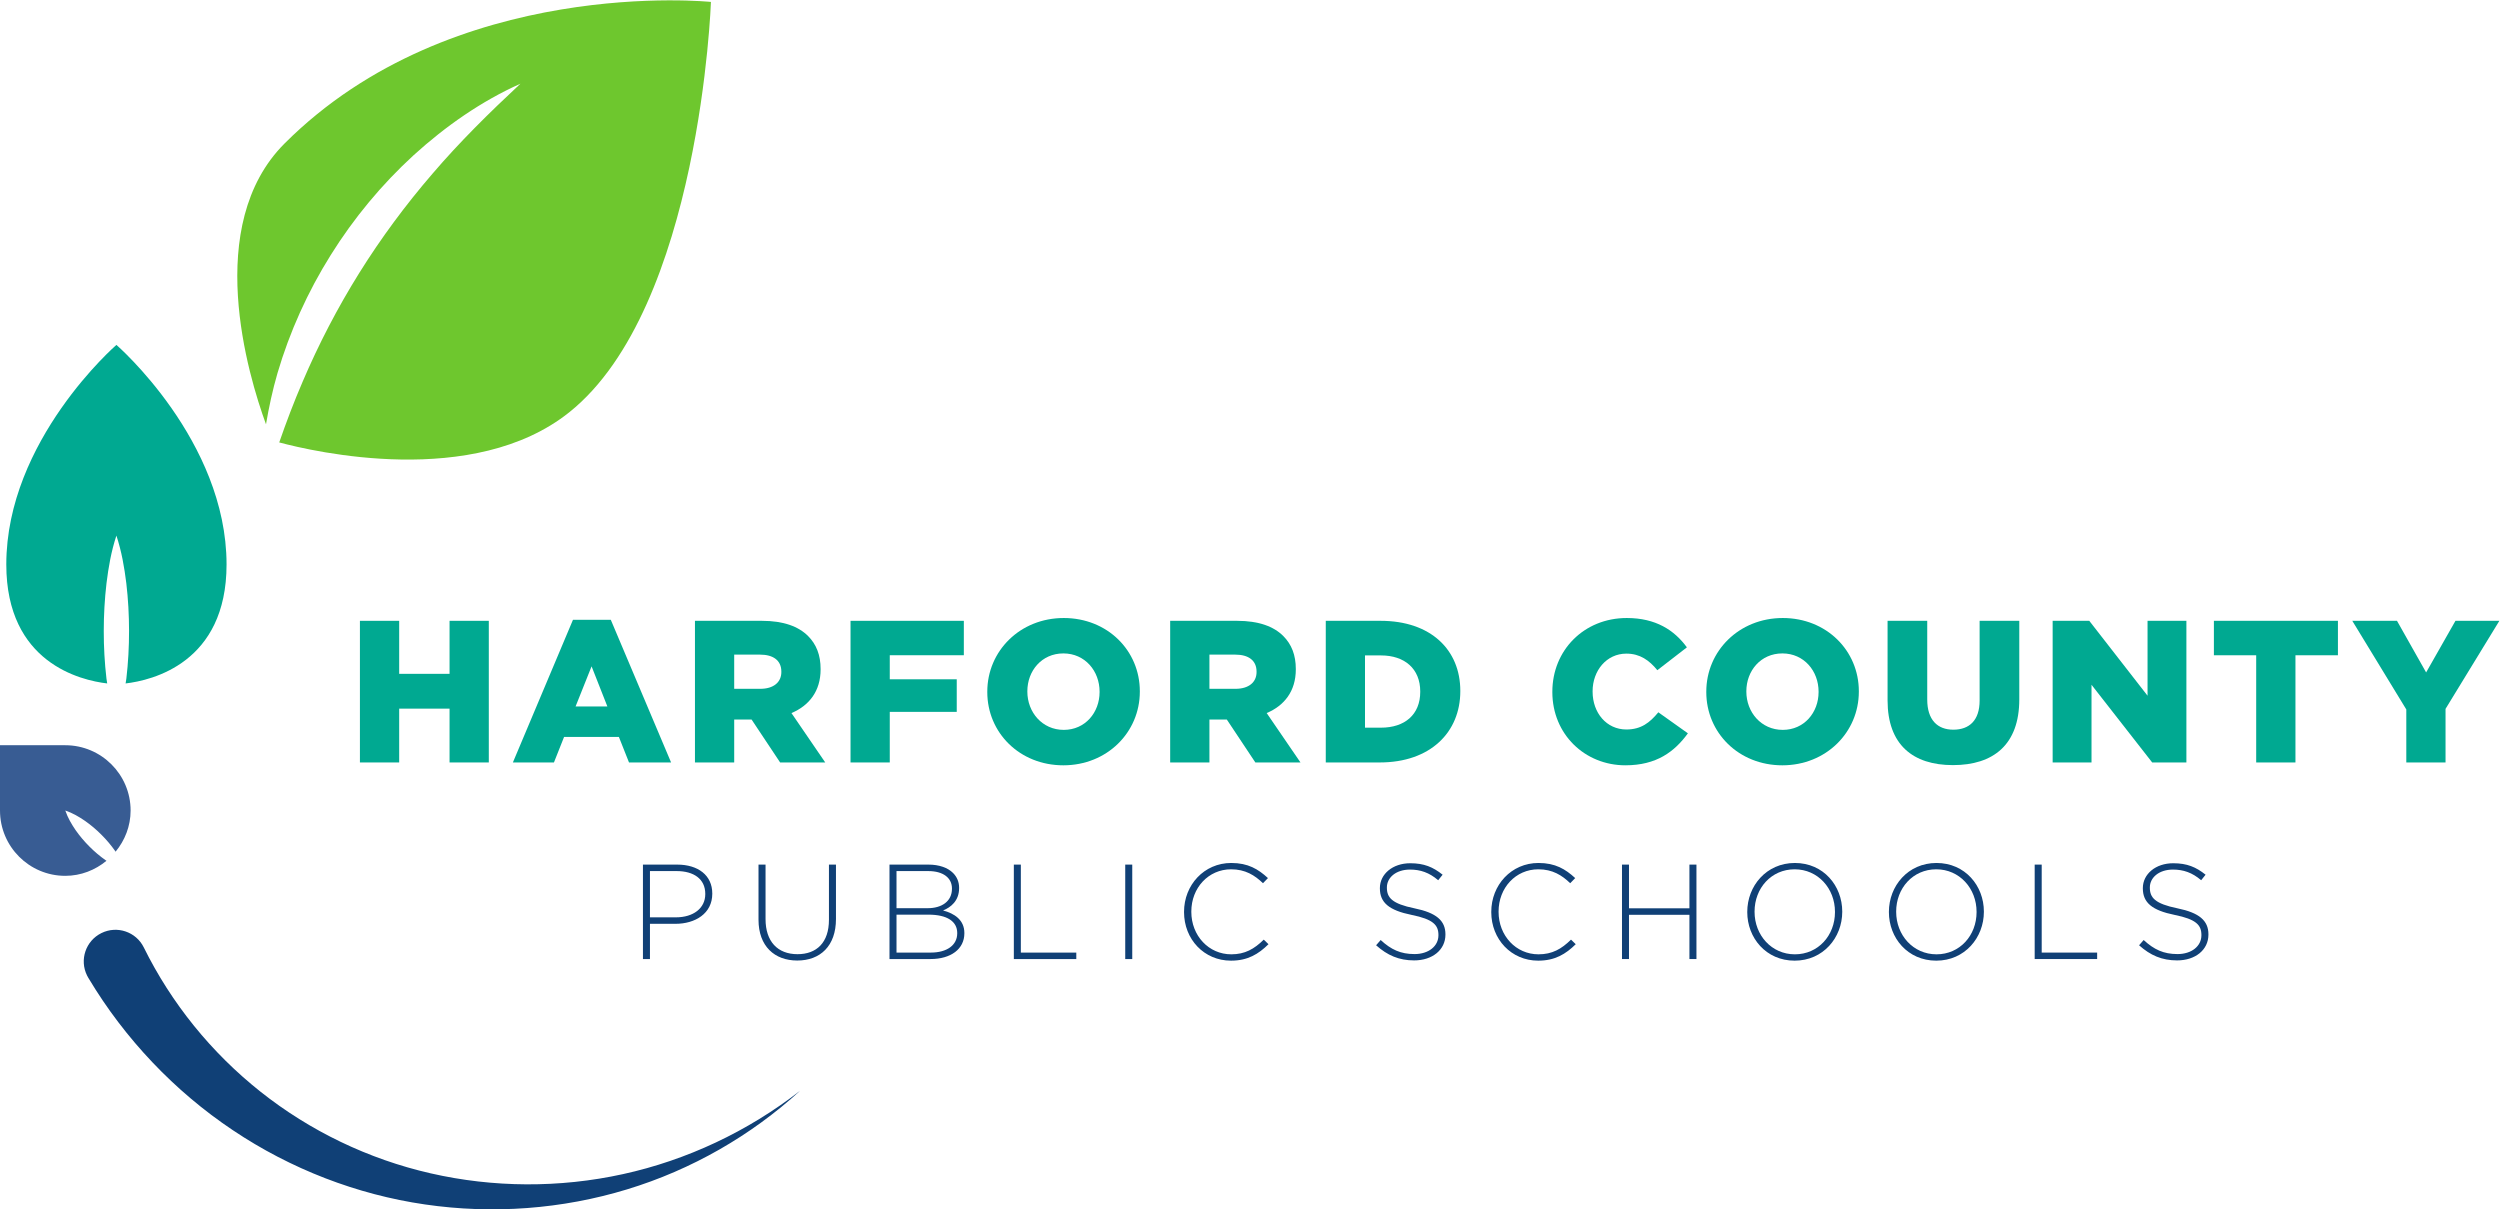 <?xml version="1.0" encoding="UTF-8" standalone="no"?>
<!-- Created with Inkscape (http://www.inkscape.org/) -->

<svg
   version="1.1"
   id="svg2"
   xml:space="preserve"
   width="362.787"
   height="175.493"
   viewBox="0 0 362.787 175.493"
   sodipodi:docname="HCPS_FullLogo_color.svg"
   inkscape:version="1.1.1 (3bf5ae0d25, 2021-09-20)"
   xmlns:inkscape="http://www.inkscape.org/namespaces/inkscape"
   xmlns:sodipodi="http://sodipodi.sourceforge.net/DTD/sodipodi-0.dtd"
   xmlns="http://www.w3.org/2000/svg"
   xmlns:svg="http://www.w3.org/2000/svg"><defs
     id="defs6" /><sodipodi:namedview
     id="namedview4"
     pagecolor="#505050"
     bordercolor="#eeeeee"
     borderopacity="1"
     inkscape:pageshadow="0"
     inkscape:pageopacity="0"
     inkscape:pagecheckerboard="0"
     showgrid="false"
     inkscape:zoom="1.5312028"
     inkscape:cx="162.94379"
     inkscape:cy="133.22859"
     inkscape:window-width="1280"
     inkscape:window-height="955"
     inkscape:window-x="1280"
     inkscape:window-y="32"
     inkscape:window-maximized="1"
     inkscape:current-layer="g8" /><g
     id="g8"
     inkscape:groupmode="layer"
     inkscape:label="ink_ext_XXXXXX"
     transform="matrix(1.333,0,0,-1.333,0,175.493)"><g
       id="g10"
       transform="scale(0.1)"><path
         d="m 391.824,640.68 h 42.739 v -57.715 h 54.839 v 57.715 h 42.727 V 486.492 h -42.727 v 58.59 h -54.839 v -58.59 H 391.824 V 640.68"
         style="fill:#00a991;fill-opacity:1;fill-rule:nonzero;stroke:none"
         id="path12" /><path
         d="m 661.191,547.477 -17.175,43.648 -17.414,-43.648 z M 623.75,641.77 h 41.188 l 65.628,-155.278 h -45.808 l -11.004,27.75 h -59.695 l -11.016,-27.75 H 558.34 l 65.41,155.278"
         style="fill:#00a991;fill-opacity:1;fill-rule:nonzero;stroke:none"
         id="path14" /><path
         d="m 827.695,566.664 c 14.309,0 22.914,7.055 22.914,18.27 v 0.461 c 0,12.332 -9.027,18.488 -23.132,18.488 h -28.2 v -37.219 z m -71.14,74.016 h 72.902 c 23.566,0 39.863,-6.172 50.223,-16.528 9.031,-9.047 13.664,-20.722 13.664,-35.914 v -0.441 c 0,-23.781 -12.559,-39.414 -31.727,-47.543 l 36.774,-53.762 h -49.106 l -31.062,46.703 H 799.277 V 486.492 H 756.555 V 640.68"
         style="fill:#00a991;fill-opacity:1;fill-rule:nonzero;stroke:none"
         id="path16" /><path
         d="m 925.914,640.68 h 123.346 v -37.465 h -80.631 v -26.192 h 72.911 V 541.559 H 968.629 V 486.492 H 925.914 V 640.68"
         style="fill:#00a991;fill-opacity:1;fill-rule:nonzero;stroke:none"
         id="path18" /><path
         d="m 1197.04,563.113 v 0.457 c 0,22.477 -15.86,41.633 -39.42,41.633 -23.57,0 -39.21,-18.941 -39.21,-41.187 v -0.446 c 0,-22.25 16.07,-41.609 39.64,-41.609 23.35,0 38.99,18.922 38.99,41.152 z m -122.24,0 v 0.457 c 0,44.289 35.69,80.172 83.25,80.172 47.58,0 82.81,-35.457 82.81,-79.726 v -0.446 c 0,-44.257 -35.67,-80.183 -83.24,-80.183 -47.58,0 -82.82,35.468 -82.82,79.726"
         style="fill:#00a991;fill-opacity:1;fill-rule:nonzero;stroke:none"
         id="path20" /><path
         d="m 1345.04,566.664 c 14.31,0 22.89,7.055 22.89,18.27 v 0.461 c 0,12.332 -9.01,18.488 -23.12,18.488 h -28.19 v -37.219 z m -71.15,74.016 h 72.89 c 23.6,0 39.89,-6.172 50.23,-16.528 9.04,-9.047 13.65,-20.722 13.65,-35.914 v -0.441 c 0,-23.781 -12.54,-39.414 -31.71,-47.543 l 36.79,-53.762 h -49.12 l -31.05,46.703 h -18.95 v -46.703 h -42.73 V 640.68"
         style="fill:#00a991;fill-opacity:1;fill-rule:nonzero;stroke:none"
         id="path22" /><path
         d="m 1485.98,603.012 v -78.653 h 17.41 c 25.77,0 42.73,14.094 42.73,38.996 v 0.446 c 0,24.679 -16.96,39.211 -42.73,39.211 z m -42.7,37.668 h 59.66 c 54.87,0 86.8,-31.746 86.8,-76.219 v -0.445 c 0,-44.489 -32.39,-77.524 -87.68,-77.524 h -58.78 V 640.68"
         style="fill:#00a991;fill-opacity:1;fill-rule:nonzero;stroke:none"
         id="path24" /><path
         d="m 1689.94,563.113 v 0.457 c 0,44.93 34.34,80.172 81.05,80.172 31.49,0 51.74,-13.203 65.41,-31.937 l -32.16,-24.883 c -8.82,10.805 -18.94,18.051 -33.72,18.051 -21.57,0 -36.76,-18.504 -36.76,-40.957 v -0.446 c 0,-23.105 15.19,-41.191 36.76,-41.191 16.1,0 25.56,7.508 34.8,18.719 l 32.18,-22.883 c -14.55,-20.047 -34.17,-34.828 -68.06,-34.828 -44.05,0 -79.5,33.711 -79.5,79.726"
         style="fill:#00a991;fill-opacity:1;fill-rule:nonzero;stroke:none"
         id="path26" /><path
         d="m 1979.77,563.113 v 0.457 c 0,22.477 -15.85,41.633 -39.42,41.633 -23.57,0 -39.21,-18.941 -39.21,-41.187 v -0.446 c 0,-22.25 16.06,-41.609 39.65,-41.609 23.34,0 38.98,18.922 38.98,41.152 z m -122.24,0 v 0.457 c 0,44.289 35.69,80.172 83.26,80.172 47.56,0 82.81,-35.457 82.81,-79.726 v -0.446 c 0,-44.257 -35.67,-80.183 -83.25,-80.183 -47.58,0 -82.82,35.468 -82.82,79.726"
         style="fill:#00a991;fill-opacity:1;fill-rule:nonzero;stroke:none"
         id="path28" /><path
         d="m 2054.87,554.098 v 86.582 h 43.18 v -85.696 c 0,-22.254 11.22,-32.816 28.4,-32.816 17.42,0 28.63,10.125 28.63,31.715 v 86.797 h 43.19 v -85.477 c 0,-49.574 -28.41,-71.601 -72.25,-71.601 -43.61,0 -71.15,22.265 -71.15,70.496"
         style="fill:#00a991;fill-opacity:1;fill-rule:nonzero;stroke:none"
         id="path30" /><path
         d="m 2234.58,640.68 h 39.87 l 63.44,-81.524 v 81.524 h 42.29 V 486.492 h -37.24 l -66.05,84.559 v -84.559 h -42.31 V 640.68"
         style="fill:#00a991;fill-opacity:1;fill-rule:nonzero;stroke:none"
         id="path32" /><path
         d="m 2456.16,603.215 h -46.04 v 37.465 h 135.03 v -37.465 h -46.24 V 486.492 h -42.75 v 116.723"
         style="fill:#00a991;fill-opacity:1;fill-rule:nonzero;stroke:none"
         id="path34" /><path
         d="m 2619.58,544.191 -58.8,96.489 h 48.66 l 31.72,-56.184 31.93,56.184 h 47.8 l -58.6,-95.844 v -58.344 h -42.71 v 57.699"
         style="fill:#00a991;fill-opacity:1;fill-rule:nonzero;stroke:none"
         id="path36" /><path
         d="m 735.766,317.879 c 19.093,0 32.015,9.961 32.015,25.262 v 0.293 c 0,16.289 -12.625,24.804 -31.144,24.804 h -29.078 v -50.359 z m -35.84,57.414 h 37.308 c 22.621,0 38.18,-11.594 38.18,-31.43 v -0.293 c 0,-21.582 -18.637,-32.738 -40.094,-32.738 h -27.761 v -38.344 h -7.633 v 102.805"
         style="fill:#104076;fill-opacity:1;fill-rule:nonzero;stroke:none"
         id="path38" /><path
         d="m 825.742,315.23 v 60.063 h 7.66 v -59.352 c 0,-24.222 13.059,-38.171 34.786,-38.171 20.871,0 34.238,12.628 34.238,37.46 v 60.063 h 7.637 V 316.09 c 0,-29.5 -17.188,-45.231 -42.157,-45.231 -24.679,0 -42.164,15.563 -42.164,44.371"
         style="fill:#104076;fill-opacity:1;fill-rule:nonzero;stroke:none"
         id="path40" /><path
         d="m 1010.79,320.809 h -34.821 v -41.297 h 37.311 c 17.62,0 28.79,8.097 28.79,21.008 v 0.312 c 0,12.617 -11.03,19.977 -31.28,19.977 z m 25.54,28.496 c 0,11.308 -9.25,18.933 -25.7,18.933 H 975.969 V 327.84 h 33.921 c 15.42,0 26.44,7.519 26.44,21.18 z m -68.002,25.988 h 42.462 c 11.58,0 20.98,-3.383 26.71,-9.094 4.27,-4.269 6.62,-9.719 6.62,-16.164 v -0.293 c 0,-13.972 -9.11,-21.004 -17.48,-24.375 12.33,-3.23 23.2,-10.308 23.2,-24.535 v -0.312 c 0,-17.168 -14.68,-28.032 -36.86,-28.032 h -44.652 v 102.805"
         style="fill:#104076;fill-opacity:1;fill-rule:nonzero;stroke:none"
         id="path42" /><path
         d="m 1103.7,375.293 h 7.63 v -95.781 h 60.37 v -7.024 h -68 v 102.805"
         style="fill:#104076;fill-opacity:1;fill-rule:nonzero;stroke:none"
         id="path44" /><path
         d="m 1224.97,375.293 h 7.64 V 272.488 h -7.64 v 102.805"
         style="fill:#104076;fill-opacity:1;fill-rule:nonzero;stroke:none"
         id="path46" /><path
         d="m 1288.99,323.57 v 0.313 c 0,29.113 21.73,53.176 51.41,53.176 18.36,0 29.36,-6.739 39.94,-16.446 l -5.42,-5.586 c -8.97,8.672 -19.24,15.145 -34.68,15.145 -24.67,0 -43.32,-20.137 -43.32,-45.996 v -0.293 c 0,-26.004 18.95,-46.262 43.48,-46.262 14.84,0 24.96,5.731 35.38,16 l 5.14,-4.992 c -10.86,-10.738 -22.6,-17.91 -40.81,-17.91 -29.39,0 -51.12,23.359 -51.12,52.851"
         style="fill:#104076;fill-opacity:1;fill-rule:nonzero;stroke:none"
         id="path48" /><path
         d="m 1498.06,287.469 4.98,5.722 c 11.34,-10.441 21.75,-15.3 36.87,-15.3 15.43,0 26.02,8.699 26.02,20.449 v 0.301 c 0,10.839 -5.74,17.16 -29.1,21.863 -24.67,5 -34.64,13.379 -34.64,28.945 v 0.293 c 0,15.274 13.95,27.024 33.04,27.024 14.98,0 24.82,-4.114 35.25,-12.481 l -4.84,-6.015 c -9.69,8.359 -19.39,11.601 -30.7,11.601 -15.15,0 -25.13,-8.672 -25.13,-19.414 v -0.285 c 0,-10.867 5.59,-17.469 29.96,-22.461 23.8,-4.852 33.78,-13.371 33.78,-28.34 v -0.281 c 0,-16.641 -14.25,-28.102 -34.08,-28.102 -16.44,0 -29.06,5.453 -41.41,16.481"
         style="fill:#104076;fill-opacity:1;fill-rule:nonzero;stroke:none"
         id="path50" /><path
         d="m 1623.45,323.57 v 0.313 c 0,29.113 21.74,53.176 51.41,53.176 18.37,0 29.38,-6.739 39.95,-16.446 l -5.43,-5.586 c -8.96,8.672 -19.25,15.145 -34.67,15.145 -24.67,0 -43.31,-20.137 -43.31,-45.996 v -0.293 c 0,-26.004 18.93,-46.262 43.46,-46.262 14.83,0 24.98,5.731 35.39,16 l 5.16,-4.992 c -10.88,-10.738 -22.63,-17.91 -40.85,-17.91 -29.37,0 -51.11,23.359 -51.11,52.851"
         style="fill:#104076;fill-opacity:1;fill-rule:nonzero;stroke:none"
         id="path52" /><path
         d="m 1765.75,375.293 h 7.62 v -47.582 h 65.8 v 47.582 h 7.64 V 272.488 h -7.64 v 48.153 h -65.8 v -48.153 h -7.62 v 102.805"
         style="fill:#104076;fill-opacity:1;fill-rule:nonzero;stroke:none"
         id="path54" /><path
         d="m 1997.61,323.57 v 0.313 c 0,25.422 -18.5,46.289 -43.92,46.289 -25.41,0 -43.62,-20.574 -43.62,-45.996 v -0.293 c 0,-25.403 18.5,-46.262 43.91,-46.262 25.42,0 43.63,20.57 43.63,45.949 z m -95.48,0 v 0.313 c 0,28.066 20.72,53.176 51.85,53.176 31.13,0 51.55,-24.817 51.55,-52.883 v -0.293 c 0,-28.031 -20.71,-53.164 -51.84,-53.164 -31.14,0 -51.56,24.82 -51.56,52.851"
         style="fill:#104076;fill-opacity:1;fill-rule:nonzero;stroke:none"
         id="path56" /><path
         d="m 2151.76,323.57 v 0.313 c 0,25.422 -18.49,46.289 -43.89,46.289 -25.42,0 -43.64,-20.574 -43.64,-45.996 v -0.293 c 0,-25.403 18.51,-46.262 43.92,-46.262 25.41,0 43.61,20.57 43.61,45.949 z m -95.44,0 v 0.313 c 0,28.066 20.7,53.176 51.83,53.176 31.14,0 51.57,-24.817 51.57,-52.883 v -0.293 c 0,-28.031 -20.72,-53.164 -51.85,-53.164 -31.15,0 -51.55,24.82 -51.55,52.851"
         style="fill:#104076;fill-opacity:1;fill-rule:nonzero;stroke:none"
         id="path58" /><path
         d="m 2215.02,375.293 h 7.64 v -95.781 h 60.36 v -7.024 h -68 v 102.805"
         style="fill:#104076;fill-opacity:1;fill-rule:nonzero;stroke:none"
         id="path60" /><path
         d="m 2328.66,287.469 5,5.722 c 11.31,-10.441 21.74,-15.3 36.86,-15.3 15.42,0 26.01,8.699 26.01,20.449 v 0.301 c 0,10.839 -5.73,17.16 -29.08,21.863 -24.68,5 -34.68,13.379 -34.68,28.945 v 0.293 c 0,15.274 13.95,27.024 33.06,27.024 14.98,0 24.82,-4.114 35.24,-12.481 l -4.82,-6.015 c -9.71,8.359 -19.42,11.601 -30.72,11.601 -15.12,0 -25.13,-8.672 -25.13,-19.414 v -0.285 c 0,-10.867 5.58,-17.469 29.98,-22.461 23.8,-4.852 33.79,-13.371 33.79,-28.34 v -0.281 c 0,-16.641 -14.25,-28.102 -34.1,-28.102 -16.44,0 -29.07,5.453 -41.41,16.481"
         style="fill:#104076;fill-opacity:1;fill-rule:nonzero;stroke:none"
         id="path62" /><path
         d="M 96.449,251.539 C 135.84,185.641 190.191,128.461 253.336,86.262 316.461,43.898 388.59,16.07 462.621,5.328 536.594,-5.5 612.246,0.27 682.633,21.738 752.988,43.129 817.73,80.352 871.016,129.109 814.004,84.719 747.594,53.539 678.258,38.352 609.008,23.102 536.891,23.609 468.922,39.172 400.938,54.648 337.273,85.488 283.656,128.02 c -53.734,42.621 -97.129,96.39 -127.133,157.121 -8.421,17.05 -29.082,24.05 -46.14,15.589 -17.063,-8.41 -24.063,-29.07 -15.637,-46.14 0.41,-0.789 0.832,-1.57 1.281,-2.352 l 0.422,-0.699"
         style="fill:#104076;fill-opacity:1;fill-rule:nonzero;stroke:none"
         id="path64" /><path
         d="m 71.102,505.246 c 39.214,-0.035 71.078,-31.859 71.078,-71.07 0,-17.09 -6.285,-32.578 -16.352,-44.84 -0.183,0.269 -0.332,0.594 -0.531,0.848 -4.512,6.394 -9.527,12.293 -14.984,17.734 -5.454,5.469 -11.348,10.477 -17.766,14.969 -6.496,4.426 -13.301,8.527 -21.457,11.289 2.754,-8.145 6.879,-14.969 11.289,-21.465 4.508,-6.414 9.516,-12.293 14.961,-17.742 5.449,-5.481 11.348,-10.489 17.754,-15 0.277,-0.196 0.574,-0.352 0.84,-0.508 C 103.672,369.363 88.16,363.063 71.051,363.063 31.836,363.063 0,394.891 0,434.176 v 71.07 h 71.102"
         style="fill:#385c93;fill-opacity:1;fill-rule:nonzero;stroke:none"
         id="path66" /><path
         d="m 126.719,941.059 c 0,0 119.914,-103.879 119.914,-239.051 0,-107.266 -81.199,-126.141 -109.899,-129.5 0.223,1.762 0.606,3.492 0.821,5.234 2.011,17.301 2.949,34.594 2.933,51.91 -0.015,17.297 -0.953,34.594 -2.976,51.903 -2.129,17.304 -5.094,34.601 -10.793,51.906 -5.707,-17.305 -8.656,-34.602 -10.785,-51.906 -2.024,-17.309 -2.965,-34.606 -2.981,-51.903 -0.015,-17.316 0.93,-34.609 2.942,-51.91 0.214,-1.742 0.582,-3.472 0.816,-5.234 -28.676,3.359 -109.859,22.234 -109.859,129.5 0,135.172 119.867,239.051 119.867,239.051"
         style="fill:#00a991;fill-opacity:1;fill-rule:nonzero;stroke:none"
         id="path68" /><path
         d="m 329.215,900.441 c 17.66,41.434 38.328,81.172 61.961,119.049 23.668,37.91 50.304,73.91 79.722,108.04 29.297,34.26 61.614,66.13 95.68,97.9 -42.59,-19.07 -81.461,-46.23 -116.281,-77.86 -34.723,-31.81 -65.168,-68.52 -90.223,-108.65 -25.101,-40.049 -44.754,-83.565 -58.035,-128.752 -5.293,-18.27 -9.301,-36.863 -12.465,-55.555 -19.551,53.567 -68.707,216.807 20.223,305.727 183.383,183.39 464.148,154.09 464.148,154.09 0,0 -11.609,-332.508 -154.09,-446.61 -104.281,-83.496 -278.546,-42.961 -315.878,-32.933 7.726,22.289 16.003,44.144 25.238,65.554"
         style="fill:#6ec72e;fill-opacity:1;fill-rule:nonzero;stroke:none"
         id="path70" /></g></g></svg>
